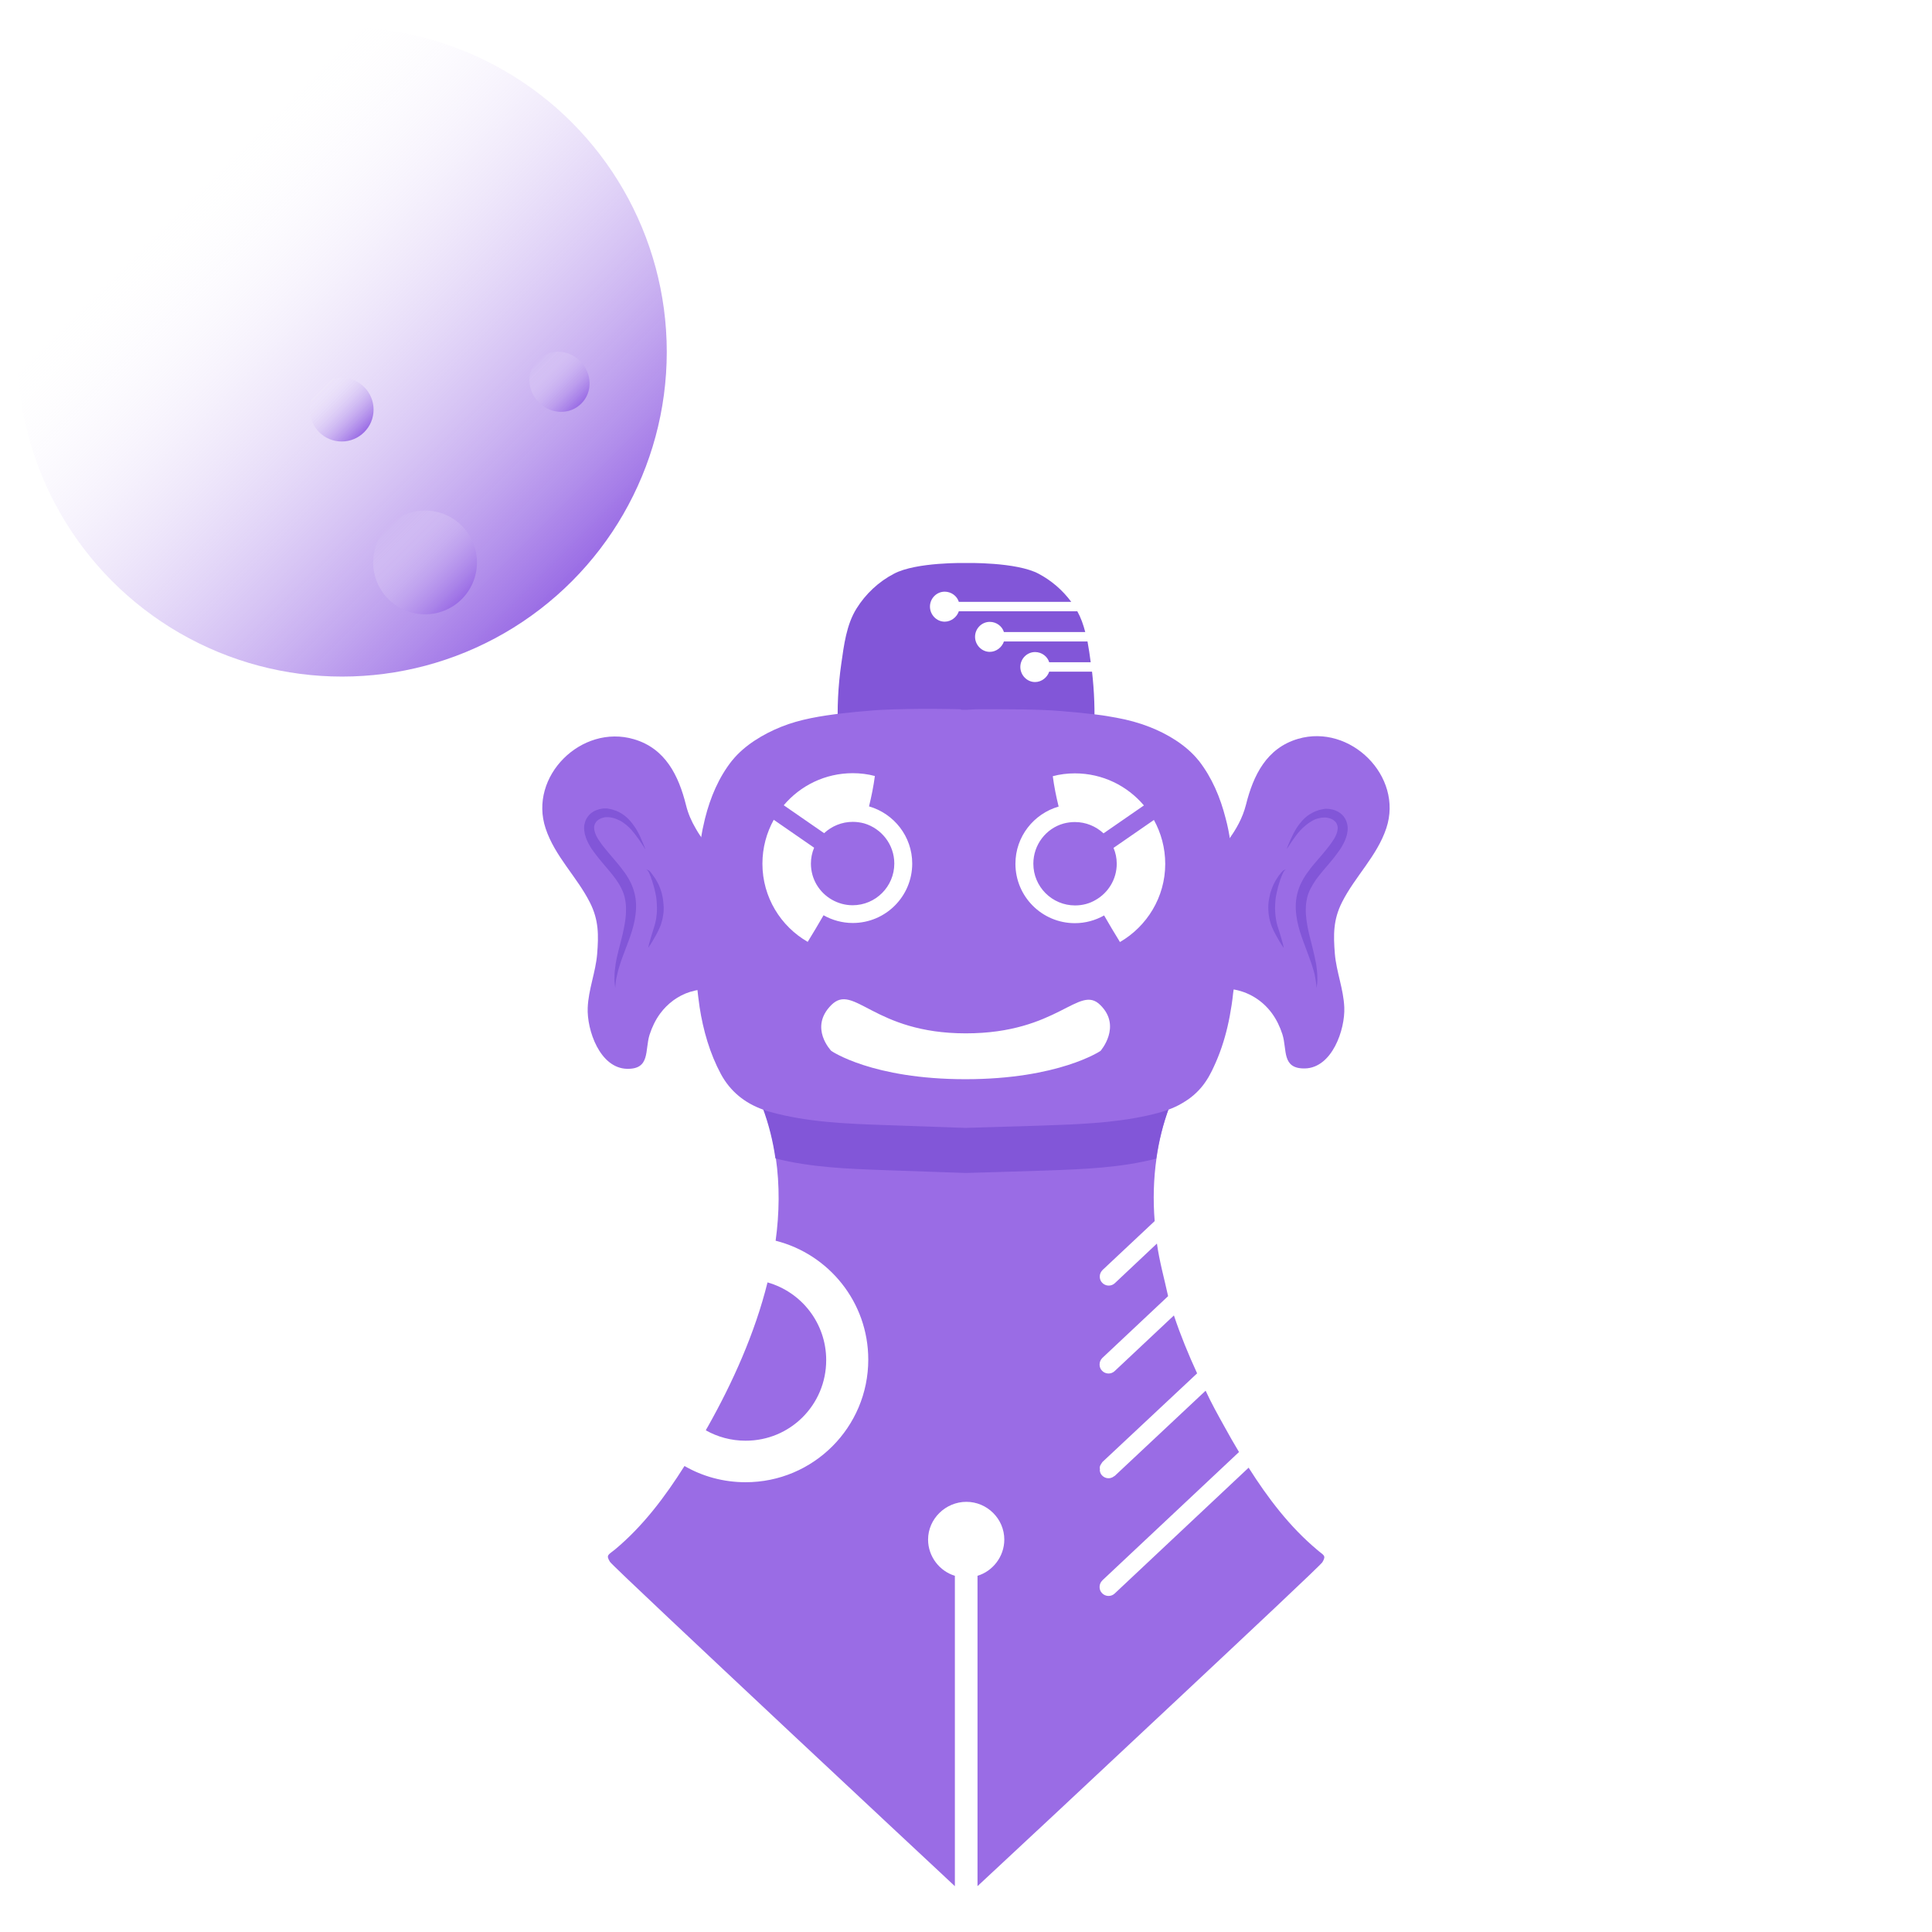 <?xml version="1.0" encoding="utf-8"?>
<!-- Generator: Adobe Illustrator 18.0.0, SVG Export Plug-In . SVG Version: 6.00 Build 0)  -->
<!DOCTYPE svg PUBLIC "-//W3C//DTD SVG 1.1//EN" "http://www.w3.org/Graphics/SVG/1.1/DTD/svg11.dtd">
<svg version="1.1" id="Layer_1" xmlns="http://www.w3.org/2000/svg" xmlns:xlink="http://www.w3.org/1999/xlink" x="0px" y="0px"
	 viewBox="0 0 1024 1024" enable-background="new 0 0 1024 1024" xml:space="preserve">
<path fill="#8256D8" d="M579.9,387.6l-2.7,2.4c-4.9-0.6-9.8-1-14.5-1.4c-16.8-1.6-50.8-1.2-50.8-1.2s-34.2-0.6-51,1
	c-4.7,0.4-9.5,0.9-14.4,1.4l-2.3-2.2c-0.6-12,0-24,1.7-35.8c1.4-9.8,2.7-20.7,8.1-29.3c4.8-7.7,11.7-14.2,19.8-18.4
	c11.8-6.3,38.2-5.7,38.2-5.7s26.7-0.6,38.5,5.7c6.8,3.6,12.7,8.7,17.3,14.9h-59.6c-0.9-3-3.9-5.4-7.5-5.4c-4.3,0-7.8,3.6-7.8,7.9
	c0,4.3,3.5,8,7.8,8c3.5,0,6.5-2.5,7.5-5.5H571c1.9,3.4,3.2,7.1,4.2,11h-43.1c-0.9-3-3.9-5.4-7.5-5.4c-4.3,0-7.8,3.6-7.8,7.9
	c0,4.3,3.5,8,7.8,8c3.5,0,6.5-2.5,7.5-5.5h44.3c0.7,3.7,1.2,7.4,1.7,11h-22c-0.9-3-3.9-5.4-7.5-5.4c-4.3,0-7.8,3.6-7.8,7.9
	c0,4.3,3.5,8,7.8,8c3.5,0,6.5-2.5,7.5-5.5h22.7C580,366.5,580.4,377.1,579.9,387.6z"/>
<g>
	<path fill="#9A6CE5" d="M370.2,493.8c0,0.8,0,1.5,0,2.2c0,2.1,0,4.3,0.1,6.4c0,0.9,0,1.8,0.1,2.7c0,0.6,0,1.3,0.1,1.9
		c0,0.1,0,0.2,0,0.3c0,1,0.1,1.9,0.1,2.9c0,0.8,0.1,1.7,0.1,2.5c0,0.8,0.1,1.7,0.2,2.5c0,0.3,0,0.6,0,0.8c0.1,0.9,0.1,1.7,0.2,2.6
		c0,0.7,0.1,1.3,0.2,2c0.1,1.2,0.2,2.4,0.3,3.6l-0.6,0.3c-1.8,0.3-3.5,0.7-5.2,1.2c-6.4,2-11.9,6.1-15.9,11.5
		c-2.5,3.4-4.3,7.2-5.6,11.2c-2.6,8.2,0.5,18.3-11.9,18.1c-14.5-0.3-21.4-20.6-20.9-32.4c0.4-9.7,4.2-18.8,5-28.4
		c0.8-10,0.9-18-3.8-27.3c-6.9-13.7-18.6-24.5-23.5-39.3c-9.2-27.6,19-55.5,46.8-47.3c16.7,4.9,23.7,19.3,27.6,34.9
		c1.1,4.5,2.9,8.6,5.2,12.5c1.3,2.3,2.8,4.5,4.4,6.7l0.3,0.2c-0.8,5.3-1.4,10.7-1.8,16c-0.1,1.8-0.3,3.7-0.4,5.6
		c-0.1,1.3-0.2,2.6-0.3,3.9c-0.1,0.9-0.1,1.9-0.2,2.8c-0.1,1.7-0.2,3.3-0.2,5c-0.1,1.7-0.1,3.4-0.2,5.1c0,1.2-0.1,2.5-0.1,3.7
		c0,0.7,0,1.3,0,2C370.2,491.2,370.2,492.5,370.2,493.8z"/>
	<g>
		<path fill="#8256D8" d="M342,450.1c0,0-0.3-0.4-0.8-1.3c-0.5-0.8-1.4-2.1-2.4-3.6c-1-1.5-2.4-3.3-4-5.2c-1.7-1.9-3.8-3.8-6.3-5.1
			c-1.3-0.6-2.6-1.2-4.1-1.5c-0.4-0.1-0.7-0.1-1.1-0.2c-0.4,0-0.8-0.1-1.1-0.1c-0.2,0-0.5,0-0.6,0l-0.5,0c-0.4,0-0.7,0.1-1.1,0.2
			c-1.4,0.3-2.8,1-3.7,1.9c-0.4,0.5-0.8,1.1-1,1.5c-0.1,0.2-0.2,0.5-0.2,0.6c0,0.1-0.1,0.2-0.1,0.4c-0.1,0.3-0.1,0.7-0.1,1
			c0,1.4,0.5,3,1.3,4.6c0.4,0.8,0.9,1.6,1.4,2.3l0.9,1.3l0.8,1.1c2.4,3.1,5.2,6.3,8,9.6c1.4,1.7,2.7,3.4,4,5.2
			c1.3,1.8,2.4,3.8,3.4,5.9c0.9,2.1,1.6,4.4,2,6.5c0.4,2.3,0.5,4.5,0.4,6.6c-0.2,4.3-1.1,8.2-2.2,11.8c-1.1,3.6-2.4,6.8-3.5,9.8
			c-1.1,3-2.2,5.7-2.9,8.1c-0.8,2.4-1.3,4.6-1.7,6.4c-0.4,1.8-0.5,3.2-0.6,4.2c-0.1,1-0.1,1.5-0.1,1.5s-0.1-0.5-0.2-1.5
			c-0.1-1-0.3-2.5-0.2-4.4c0-1.9,0.2-4.2,0.6-6.8c0.4-2.6,1.1-5.5,1.9-8.6c0.8-3.1,1.7-6.4,2.4-9.9c0.7-3.5,1.3-7.1,1.2-10.8
			c0-1.8-0.2-3.7-0.6-5.4l-0.1-0.6l-0.2-0.7l-0.2-0.7l0,0c0,0.2,0,0,0,0l0-0.1l-0.1-0.2l-0.1-0.3c-0.2-0.4-0.3-0.9-0.5-1.3l-0.6-1.3
			c-0.8-1.7-1.8-3.3-3-5c-1.2-1.6-2.4-3.2-3.8-4.8c-2.7-3.2-5.5-6.4-8.1-10l-1-1.4l-0.8-1.3c-0.6-1-1.1-2-1.6-3.1
			c-0.9-2.1-1.6-4.5-1.5-7.1c0-0.6,0.1-1.3,0.3-1.9c0.1-0.3,0.2-0.7,0.3-1c0.1-0.4,0.2-0.5,0.3-0.8c0.6-1.3,1.4-2.3,2.3-3.2
			c1.9-1.7,4.2-2.5,6.3-2.8c0.5-0.1,1.1-0.1,1.6-0.1c0.3,0,0.6,0,0.9,0c0.3,0,0.5,0,0.7,0.1c0.6,0.1,1,0.2,1.5,0.3
			c0.5,0.1,1,0.2,1.4,0.4c1.9,0.5,3.5,1.4,5,2.4c2.9,2,4.8,4.5,6.3,6.7c1.5,2.2,2.5,4.3,3.2,6c0.8,1.7,1.3,3.1,1.7,4
			C341.9,449.6,342,450.1,342,450.1z"/>
	</g>
	<g>
		<path fill="#8256D8" d="M342.3,460.9c0,0,0.2,0,0.5,0c0.3,0.1,0.9,0.3,1.4,0.7c0.5,0.4,1,1.1,1.5,1.8c0.5,0.7,1.1,1.5,1.7,2.4
			c0.6,0.9,1.1,2,1.7,3.1c0.5,1.1,1,2.4,1.4,3.7c0.2,0.7,0.4,1.3,0.5,2c0.2,0.7,0.3,1.4,0.4,2.1c0.2,1.4,0.3,2.9,0.4,4.4
			c0,1.5-0.1,3-0.4,4.4c-0.2,1.5-0.6,2.9-1,4.2c-0.4,1.3-1,2.5-1.5,3.6c-0.5,1.1-1.1,2.1-1.6,3c-1,1.9-2,3.4-2.6,4.4
			c-0.7,1-1.1,1.6-1.1,1.6s0.1-0.7,0.4-1.9c0.3-1.2,0.8-2.9,1.4-4.9c0.3-1,0.7-2.1,1-3.2c0.4-1.1,0.7-2.3,1-3.5
			c0.3-1.2,0.5-2.5,0.6-3.8c0.2-1.3,0.2-2.6,0.2-3.9c0-1.3-0.1-2.6-0.2-3.9c-0.1-1.3-0.3-2.6-0.6-3.8c-0.5-2.5-1.2-4.8-1.8-6.7
			c-0.2-0.5-0.4-0.9-0.5-1.4c-0.1-0.4-0.3-0.9-0.5-1.3c-0.3-0.8-0.6-1.5-0.9-2c-0.3-0.5-0.6-0.8-0.9-1
			C342.5,460.9,342.3,460.9,342.3,460.9z"/>
	</g>
	<path fill="#9A6CE5" d="M711.3,478.2c-4.7,9.3-4.6,17.3-3.8,27.3c0.8,9.6,4.6,18.7,5,28.4c0.5,11.7-6.4,32.1-20.9,32.4
		c-12.4,0.2-9.3-9.9-11.9-18.1c-1.3-4-3.1-7.8-5.6-11.2c-5.1-6.9-12.6-11.5-21.1-12.7l-1.1-0.1c2.1-20.5,1.6-41.9,0-62.2
		c-0.4-5.3-1-10.6-1.8-16l0.7-0.4c4.4-6,7.8-12,9.6-19.1c3.9-15.6,10.9-30,27.6-34.9c27.7-8.1,55.9,19.8,46.8,47.3
		C729.9,453.7,718.2,464.5,711.3,478.2z"/>
	<g>
		<path fill="#8256D8" d="M682,450c0,0,0.2-0.5,0.5-1.4c0.4-0.9,0.9-2.3,1.7-4c0.8-1.7,1.8-3.8,3.2-6c1.5-2.2,3.4-4.7,6.3-6.7
			c1.5-0.9,3.1-1.9,5-2.4c0.5-0.2,0.9-0.3,1.4-0.4c0.5-0.1,0.9-0.2,1.5-0.3c0.2,0,0.4-0.1,0.7-0.1c0.3,0,0.6,0,0.9,0
			c0.5,0,1.1,0,1.6,0.1c2.2,0.3,4.4,1.1,6.3,2.8c1,0.9,1.7,1.9,2.3,3.2c0.1,0.3,0.2,0.4,0.3,0.8c0.1,0.3,0.2,0.7,0.3,1
			c0.2,0.6,0.2,1.3,0.3,1.9c0.1,2.6-0.6,5-1.5,7.1c-0.5,1.1-1,2.1-1.6,3.1l-0.8,1.3l-1,1.4c-2.5,3.6-5.4,6.8-8.1,10
			c-1.3,1.6-2.6,3.2-3.8,4.8c-1.1,1.6-2.1,3.3-3,5l-0.6,1.3c-0.2,0.4-0.3,0.9-0.5,1.3l-0.1,0.3l-0.1,0.2l0,0.1c0,0,0,0.1,0,0l0,0
			l-0.2,0.7l-0.2,0.7l-0.1,0.6c-0.4,1.7-0.6,3.6-0.6,5.4c-0.1,3.7,0.5,7.3,1.2,10.8c0.7,3.5,1.7,6.8,2.4,9.9c0.8,3.1,1.4,6,1.9,8.6
			c0.4,2.6,0.6,4.9,0.6,6.8c0.1,1.9-0.1,3.4-0.2,4.4c-0.2,1-0.2,1.5-0.2,1.5s0-0.5-0.1-1.5c-0.1-1-0.3-2.4-0.6-4.2
			c-0.3-1.8-0.9-4-1.7-6.4c-0.8-2.4-1.8-5.1-2.9-8.1c-1.1-3-2.4-6.2-3.5-9.8c-1.1-3.6-2-7.5-2.2-11.8c-0.1-2.2,0-4.3,0.4-6.6
			c0.4-2.1,1.1-4.4,2-6.5c1-2.1,2.1-4.1,3.4-5.9c1.3-1.8,2.6-3.6,4-5.2c2.8-3.3,5.6-6.4,8-9.6l0.8-1.1l0.9-1.3
			c0.5-0.7,1-1.5,1.4-2.3c0.8-1.6,1.3-3.2,1.3-4.6c0-0.4,0-0.7-0.1-1c0-0.2-0.1-0.3-0.1-0.4c0-0.1-0.1-0.4-0.2-0.6
			c-0.2-0.5-0.5-1.1-1-1.5c-0.9-1-2.3-1.6-3.7-1.9c-0.4-0.1-0.7-0.1-1.1-0.2l-0.5,0c-0.2,0-0.4,0-0.6,0c-0.3,0-0.7,0.1-1.1,0.1
			c-0.4,0-0.8,0.1-1.1,0.2c-1.5,0.2-2.9,0.8-4.1,1.5c-2.5,1.4-4.6,3.3-6.3,5.1c-1.7,1.9-3,3.7-4,5.2c-1,1.5-1.9,2.7-2.4,3.6
			C682.2,449.6,682,450,682,450z"/>
	</g>
	<g>
		<path fill="#8256D8" d="M681.7,460.9c0,0-0.2,0-0.5,0.2c-0.3,0.2-0.6,0.5-0.9,1c-0.3,0.5-0.5,1.2-0.9,2c-0.2,0.4-0.3,0.8-0.5,1.3
			c-0.2,0.4-0.4,0.9-0.5,1.4c-0.7,2-1.3,4.2-1.8,6.7c-0.3,1.2-0.5,2.5-0.6,3.8c-0.1,1.3-0.2,2.6-0.2,3.9c0,1.3,0.1,2.6,0.2,3.9
			c0.1,1.3,0.4,2.5,0.6,3.8c0.3,1.2,0.6,2.4,1,3.5c0.4,1.1,0.7,2.2,1,3.2c0.6,2,1.1,3.7,1.4,4.9c0.3,1.2,0.4,1.9,0.4,1.9
			s-0.4-0.6-1.1-1.6c-0.7-1-1.6-2.6-2.6-4.4c-0.5-0.9-1.1-1.9-1.6-3c-0.5-1.1-1.1-2.3-1.5-3.6c-0.4-1.3-0.8-2.7-1-4.2
			c-0.3-1.4-0.3-2.9-0.4-4.4c0-1.5,0.1-3,0.4-4.4c0.1-0.7,0.2-1.4,0.4-2.1c0.1-0.7,0.3-1.4,0.5-2c0.4-1.3,0.9-2.5,1.4-3.7
			c0.5-1.1,1.1-2.2,1.7-3.1c0.6-0.9,1.1-1.8,1.7-2.4c0.5-0.7,1-1.3,1.5-1.8c0.5-0.5,1-0.7,1.4-0.7
			C681.6,460.8,681.7,460.9,681.7,460.9z"/>
	</g>
</g>
<g>
	<path fill="#9A6CE5" d="M437.9,720.9c0-19.6-13.1-36.1-31.1-41.2c-6.7,27-18.5,53.1-31.6,76.4c-0.4,0.7-0.8,1.3-1.1,2
		c6.2,3.5,13.4,5.5,21,5.5C418.8,763.7,437.9,744.6,437.9,720.9z"/>
	<path fill="#9A6CE5" d="M698.2,821.5c-14.6-12.2-26.2-27.5-36.4-43.6l-71,66.7c-1.9,1.8-4.9,1.7-6.7-0.2c-0.9-0.9-1.3-2.1-1.3-3.3
		c0-1.3,0.5-2.5,1.5-3.5l72.4-68c-2.7-4.5-5.3-9-7.8-13.6c-3.4-6.1-6.9-12.4-9.9-18.9v0l-48.1,45.1c-0.1,0.1-0.3,0.2-0.5,0.3
		c0,0,0,0,0,0c-1.9,1.5-4.6,1.3-6.3-0.5c-0.8-0.8-1.1-1.8-1.2-2.8c0-0.1,0.1-0.3,0.1-0.4v-0.1c0-0.2-0.1-0.4-0.1-0.5
		c0-0.3,0-0.8,0.1-1c0.2-0.8,0.7-1.3,1.3-2.3h0l50.2-47c-4.6-10-8.8-20.2-12.3-30.7l-31.4,29.5c-1.9,1.8-4.9,1.7-6.7-0.2
		c-0.9-0.9-1.3-2.1-1.3-3.3c0-1.3,0.5-2.5,1.5-3.5l34.8-32.7c0,0,0-0.1,0-0.1v0c-2-9.2-4.6-18.4-5.9-27.8l-22.3,21
		c-1.9,1.8-4.9,1.7-6.7-0.2c-0.9-0.9-1.3-2.1-1.3-3.3c0-1.3,0.5-2.5,1.5-3.5l27.6-25.9c-0.9-11.2-0.6-22.4,1-33.5
		c1.3-9.1,3.5-18.1,6.8-27l-0.1-0.1c-1.4,0.5-2.8,0.9-4.2,1.4c-19.7,5.5-40.4,6.3-60.9,7c-13.9,0.5-42.6,1.3-42.6,1.3
		s-1.4,0-3.7-0.1c-0.2,0-0.5,0-0.7,0c-3.3-0.1-8.2-0.3-13.5-0.5c-1.1,0-2.3-0.1-3.5-0.1c-1.4,0-2.8-0.1-4.2-0.1
		c-0.9,0-1.8-0.1-2.7-0.1c-0.9,0-1.8-0.1-2.7-0.1c-1.3,0-2.6-0.1-3.9-0.1c-2.9-0.1-5.7-0.2-8-0.3c-20.5-0.7-41.2-1.5-60.9-7
		c-1.3-0.3-2.5-0.8-3.7-1.2c-0.1,0.1-0.1,0.2-0.1,0.2c3.3,8.8,5.5,17.8,6.8,26.8c2.1,14.5,1.9,29.3-0.1,43.9
		c28.2,7.1,49.1,32.6,49.1,63c0,35.9-29.1,65-65,65c-11.8,0-22.9-3.1-32.4-8.6c-10.3,16.3-22,31.9-36.9,44.3
		c-3.4,2.8-4.9,2.8-2.6,6.5c1,1.6,48.3,46,95.2,90c36.9,34.6,73.7,68.9,87.6,81.9V835.2c-8-2.4-14.2-10.1-14.2-19.2
		c0-11,9.3-20,20.3-20c11,0,20.1,9,20.1,20c0,9.1-6.2,16.8-14.2,19.2v164.5c16.3-15.1,62-57.8,103.6-96.8
		c41.1-38.5,78.3-73.4,79.2-74.9C703.1,824.3,701.5,824.4,698.2,821.5z"/>
</g>
<path fill="#8256D8" d="M619.6,587.1c-3.3,8.9-5.5,17.9-6.8,27c-19,4.9-38.8,5.6-58.4,6.3c-13.9,0.5-42.6,1.3-42.6,1.3
	s-28.9-1-42.8-1.5c-19.5-0.7-39.1-1.4-58-6.2c-1.3-9.1-3.5-18-6.8-26.9c0,0,0,0,0.1-0.2c1.2,0.5,2.4,0.8,3.7,1.2
	c19.7,5.5,40.4,6.3,60.9,7c2.3,0.1,5,0.2,8,0.3c1.3,0,2.5,0.1,3.9,0.1c0.9,0,1.8,0.1,2.7,0.1c0.9,0,1.8,0.1,2.7,0.1
	c1.4,0,2.8,0.1,4.2,0.1c1.2,0,2.3,0.1,3.5,0.1c5.3,0.2,10.2,0.4,13.5,0.5c0.3,0,0.5,0,0.7,0c2.3,0.1,3.7,0.1,3.7,0.1
	s28.7-0.8,42.6-1.3c20.5-0.7,41.2-1.5,60.9-7C616.8,588,618.2,587.5,619.6,587.1L619.6,587.1z"/>
<path fill="#9A6CE5" d="M653.9,462c-0.4-5.3-1-10.6-1.8-16c-0.6-4.1-1.4-8.3-2.5-12.3c-2.8-11-7.2-21.5-14.2-30.5
	c-0.1-0.1-0.1-0.2-0.2-0.2c-6.4-8-16.4-14-25.9-17.7c-5.6-2.2-11.5-3.8-17.6-4.9c-3.3-0.6-6.7-1.2-10.1-1.6c-1.5-0.2-3-0.4-4.5-0.5
	c-4.9-0.6-9.8-1-14.5-1.4c-11.9-1.1-32.3-1-43.3-1c-3.4,0-5.9,0.3-7,0.3c-0.4,0-0.6,0-0.6,0s-0.1,0-0.2,0h-1.7
	c-0.3,0-0.6-0.3-0.9-0.3c-3,0-8-0.2-14-0.2c-2,0-4.2,0-6.4,0c-9.7,0.1-20.5,0.3-27.8,1c-4.7,0.4-9.5,0.8-14.4,1.4
	c-11,1.3-22.3,3.1-32.2,7.1c-9.5,3.8-19.5,9.8-25.9,17.7c-0.1,0.1-0.1,0.2-0.2,0.2c-7.1,9-11.5,19.5-14.3,30.6
	c-0.1,0.4-0.2,0.9-0.3,1.3c-0.8,3.2-1.4,6.3-1.9,9.5c-0.1,0.4-0.1,0.9-0.2,1.3c-0.8,5.3-1.4,10.7-1.8,16c-0.6,7.4-1,14.9-1.2,22.4
	c-0.1,3.2-0.1,6.3-0.1,9.5c0,4.5,0,9,0.2,13.4c0.2,5.7,0.6,11.3,1.2,16.8c0,0.1,0,0.2,0,0.3c0.3,2.7,0.6,5.4,1,8.1
	c0.1,0.5,0.1,1,0.2,1.5c1.9,12.3,5.4,24.5,11.3,35.5c5,9.2,12.6,15.3,22.3,18.8c1.2,0.5,2.4,0.9,3.7,1.2c19.7,5.5,40.4,6.3,60.9,7
	c9.1,0.3,24.7,0.9,34.3,1.2c0,0,0.1,0,0.1,0c2.3,0.1,4.2,0.2,5.6,0.2c1.7,0.1,2.7,0.1,2.7,0.1s9.5-0.3,20.2-0.6
	c7.9-0.2,16.5-0.5,22.4-0.7c4.3-0.2,8.6-0.3,12.9-0.5c3.8-0.2,7.7-0.4,11.5-0.7c2.7-0.2,5.5-0.4,8.2-0.7c9.6-1,19-2.5,28.3-5.1
	c1.4-0.4,2.8-0.9,4.2-1.4c1.2-0.5,2.4-0.9,3.6-1.5c2.4-1.1,4.7-2.5,6.9-4c3.8-2.7,7.1-6.1,9.7-10.2c0.6-0.9,1.2-1.9,1.7-2.9
	c0.7-1.3,1.4-2.6,2-4c3.2-6.8,5.6-14,7.3-21.3c0.9-3.8,1.6-7.7,2.2-11.6c0.3-2.1,0.6-4.2,0.8-6.3c0.1-0.7,0.2-1.4,0.3-2.1
	c0-0.2,0-0.3,0-0.5c0.3-3.2,0.6-6.4,0.8-9.6c0.1-2.2,0.3-4.4,0.3-6.5C655.7,492.3,655.1,476.8,653.9,462z M404.1,457.8
	c0-8.5,2.2-16.4,6-23.3l21.4,14.8c-1.1,2.6-1.7,5.5-1.7,8.4c0,8.3,4.5,15.4,11.2,19.2c3.2,1.8,6.9,2.9,10.9,2.9
	c12.2,0,22.1-9.9,22.1-22.1c0-10.1-6.8-18.6-16-21.3c-1.9-0.5-3.9-0.8-6-0.8c-5.9,0-11.2,2.3-15.2,6l-21.4-14.8
	c8.8-10.4,21.9-17,36.6-17c4,0,8,0.5,11.7,1.5c-0.7,5.4-1.8,10.8-3.1,16.1c13.2,3.8,22.9,15.9,22.9,30.3c0,17.4-14.1,31.5-31.5,31.5
	c-5.6,0-10.9-1.5-15.5-4.1c-2.7,4.7-5.5,9.4-8.4,14.1C413.8,491,404.1,475.5,404.1,457.8z M583.3,557c0,0-22.1,15-71.6,15
	s-71.1-15-71.1-15s-12-12.3,0-24.3s22.3,15,71.3,15s60-26.3,71.3-15C594.7,544,583.3,557,583.3,557z M593.6,499.3
	c-2.9-4.7-5.7-9.4-8.4-14.1c-4.6,2.6-9.9,4.1-15.5,4.1c-17.4,0-31.5-14.1-31.5-31.5c0-14.4,9.7-26.5,22.9-30.3
	c-1.3-5.3-2.4-10.7-3.1-16.1c3.7-1,7.7-1.5,11.7-1.5c14.7,0,27.8,6.6,36.6,17l-21.4,14.8c-4-3.7-9.3-6-15.2-6c-2.1,0-4.1,0.3-6,0.8
	c-9.3,2.6-16,11.2-16,21.3c0,12.2,9.9,22.1,22.1,22.1c4,0,7.7-1,10.9-2.9c6.7-3.8,11.2-11,11.2-19.2c0-3-0.6-5.8-1.7-8.4l21.4-14.8
	c3.8,6.9,6,14.8,6,23.3C617.6,475.5,607.9,491,593.6,499.3z"/>
<linearGradient id="SVGID_1_" gradientUnits="userSpaceOnUse" x1="671.687" y1="375.018" x2="671.687" y2="719.247" gradientTransform="matrix(0.707 -0.707 0.707 0.707 -680.506 274.573)">
	<stop  offset="0.143" style="stop-color:#FFFFFF;stop-opacity:0"/>
	<stop  offset="1" style="stop-color:#9A6CE5"/>
</linearGradient>
<circle fill="url(#SVGID_1_)" cx="181.3" cy="186.5" r="172.1"/>
<linearGradient id="SVGID_2_" gradientUnits="userSpaceOnUse" x1="403.749" y1="609.23" x2="403.749" y2="641.953" gradientTransform="matrix(0.707 -0.707 0.707 0.707 -431.268 45.474)">
	<stop  offset="0" style="stop-color:#FFFFFF;stop-opacity:0"/>
	<stop  offset="1" style="stop-color:#9A6CE5"/>
</linearGradient>
<path fill="url(#SVGID_2_)" d="M307.5,191.4c6.4,6.4,6.7,16.5,0.6,22.5c-6.1,6.1-16.1,5.8-22.5-0.6c-6.4-6.4-6.7-16.5-0.6-22.5
	C291.1,184.7,301.2,185,307.5,191.4z"/>
<linearGradient id="SVGID_3_" gradientUnits="userSpaceOnUse" x1="250.078" y1="709.089" x2="250.078" y2="763.997" gradientTransform="matrix(0.707 -0.707 0.707 0.707 -472.361 -45.932)">
	<stop  offset="0" style="stop-color:#FFFFFF;stop-opacity:0"/>
	<stop  offset="1" style="stop-color:#9A6CE5"/>
</linearGradient>
<circle fill="url(#SVGID_3_)" cx="225.3" cy="298.1" r="27.5"/>
<linearGradient id="SVGID_4_" gradientUnits="userSpaceOnUse" x1="350.154" y1="617.359" x2="350.154" y2="651.191" gradientTransform="matrix(0.707 -0.707 0.707 0.707 -514.955 16.23)">
	<stop  offset="0" style="stop-color:#FFFFFF;stop-opacity:0"/>
	<stop  offset="1" style="stop-color:#9A6CE5"/>
</linearGradient>
<circle fill="url(#SVGID_4_)" cx="181.1" cy="217.1" r="16.9"/>
</svg>
